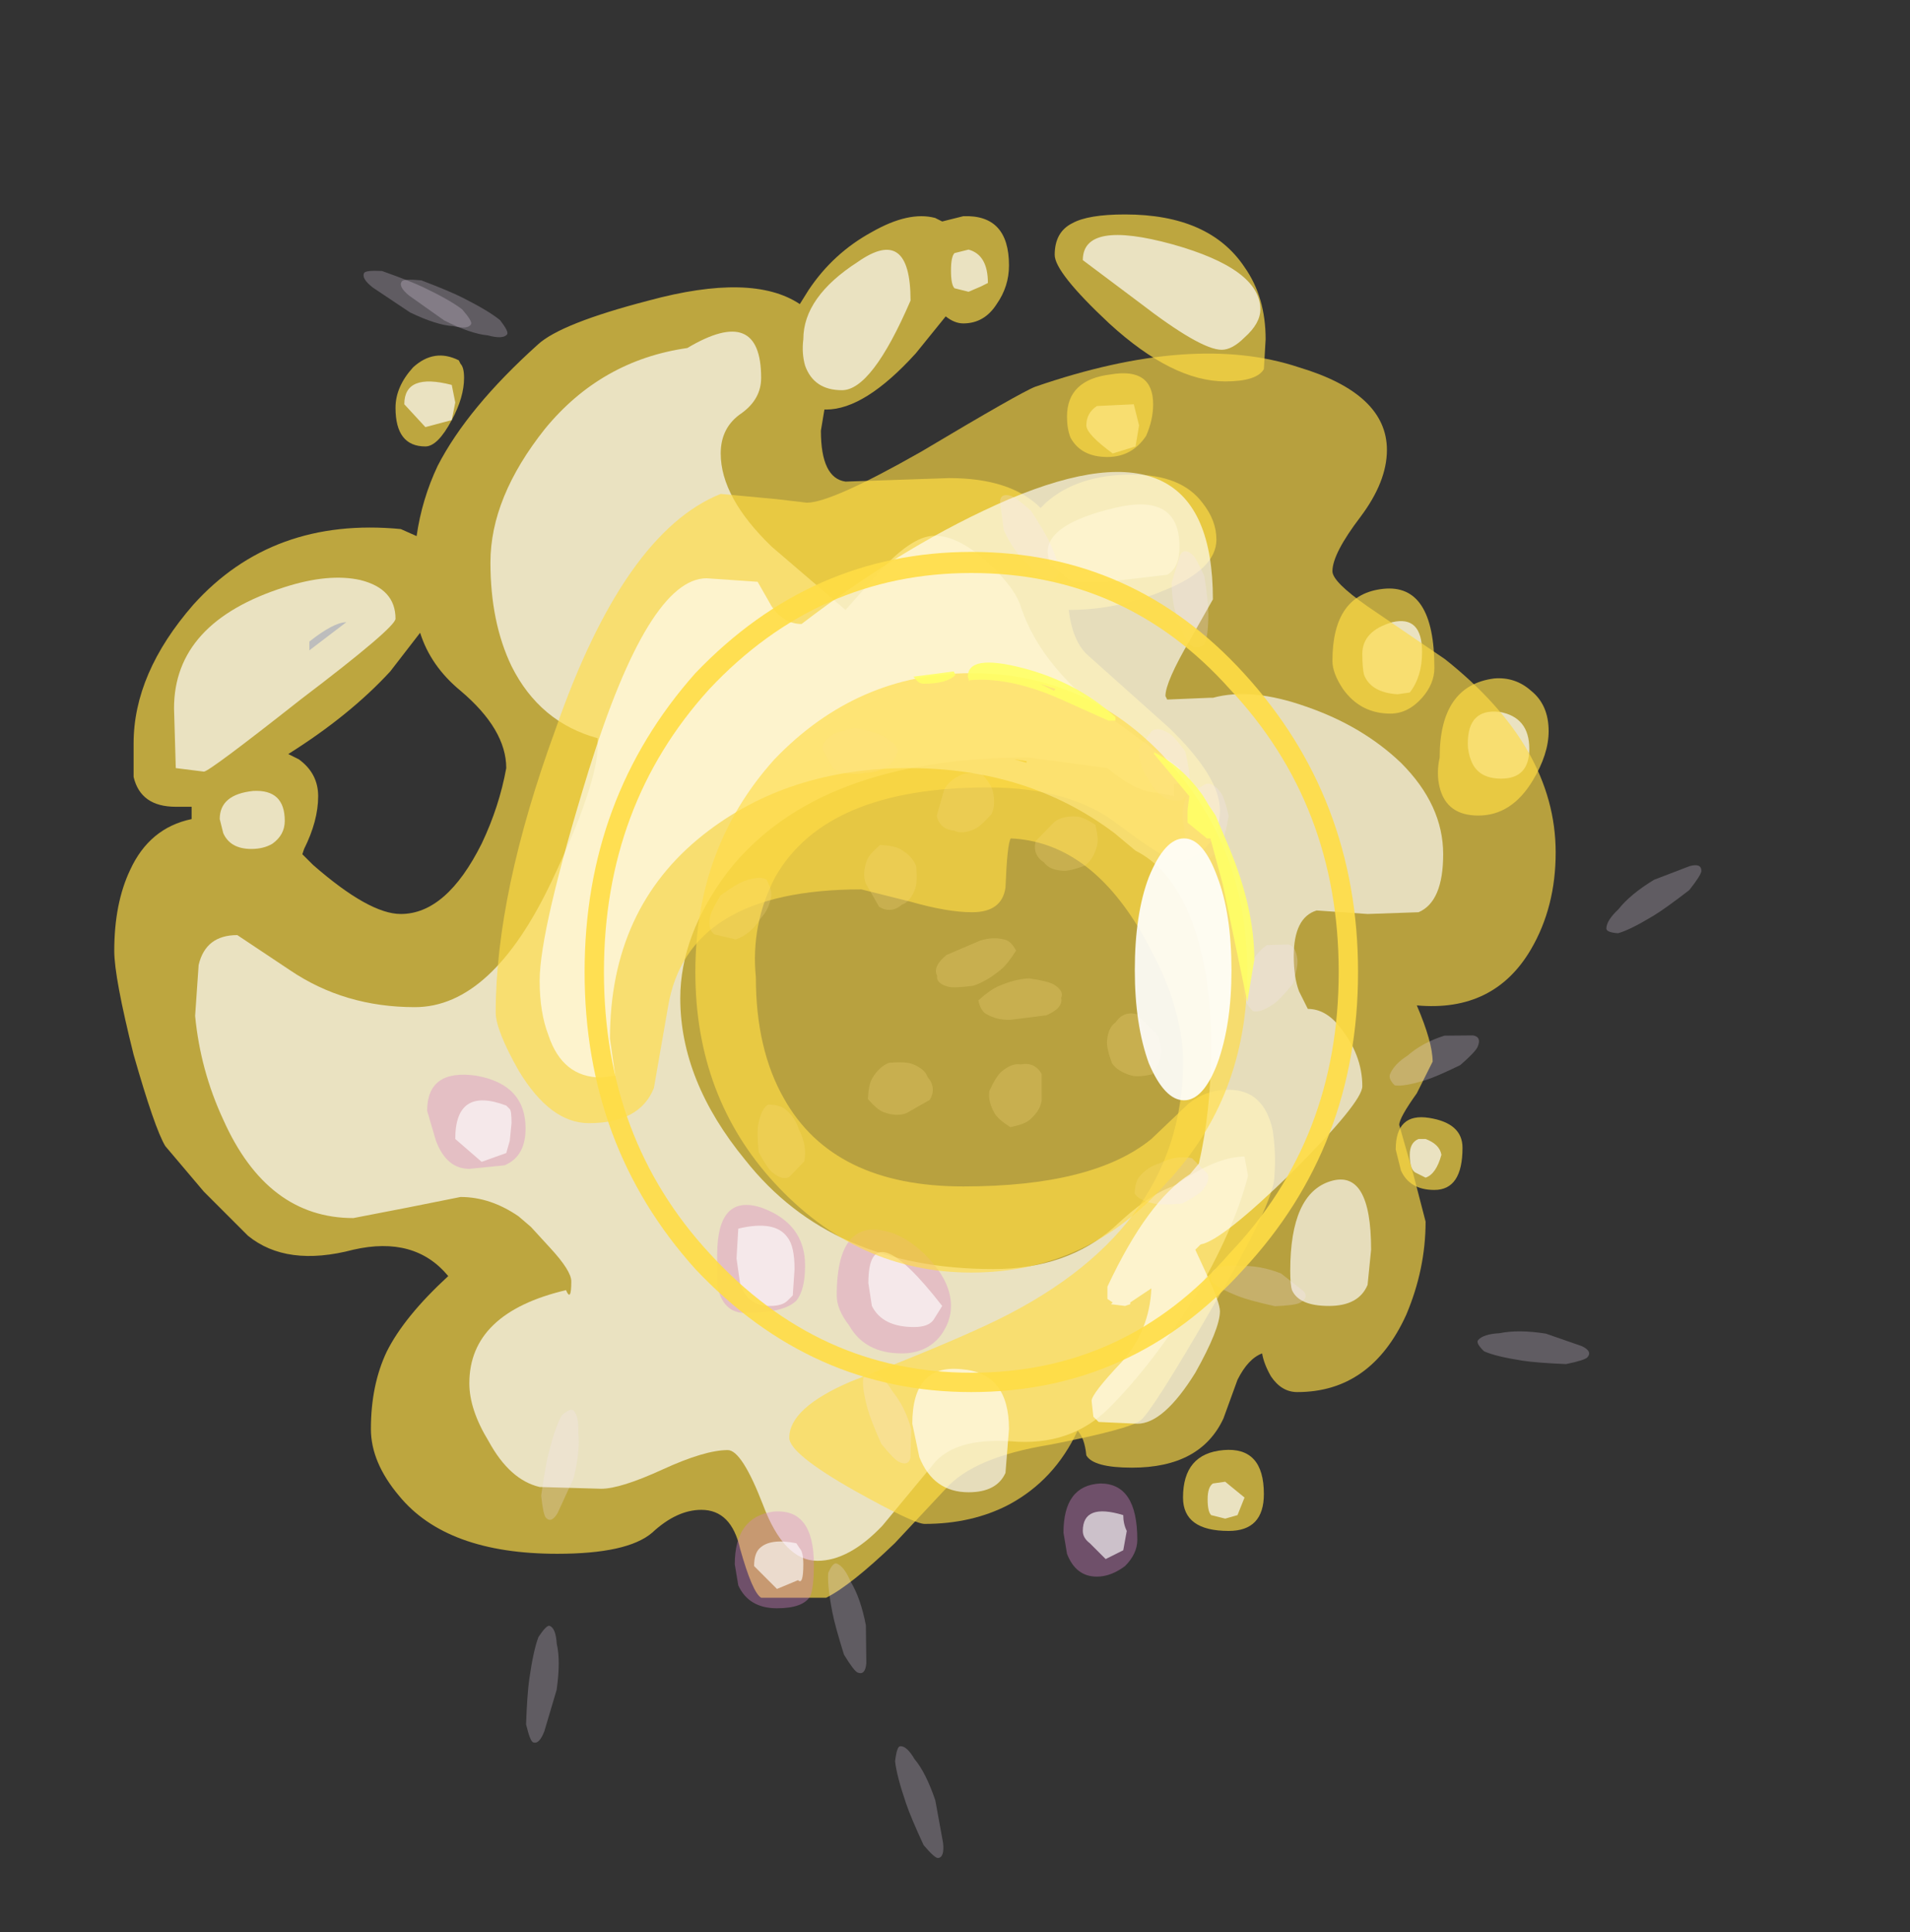 <?xml version="1.0" encoding="UTF-8" standalone="no"?>
<svg xmlns:ffdec="https://www.free-decompiler.com/flash" xmlns:xlink="http://www.w3.org/1999/xlink" ffdec:objectType="frame" height="384.75px" width="380.3px" xmlns="http://www.w3.org/2000/svg">
  <rect width="100%" height="100%" fill="#333333" stroke="none"/>
  <g transform="matrix(1.0, 0.0, 0.0, 1.0, 189.2, 332.0)">
    <use ffdec:characterId="143" height="39.35" transform="matrix(7.0, 0.0, 0.0, 7.0, -166.45, -289.3)" width="40.8" xlink:href="#shape0"/>
    <use ffdec:characterId="125" height="35.7" transform="matrix(7.0, 0.0, 0.0, 7.0, -104.15, -261.65)" width="32.1" xlink:href="#shape1"/>
    <use ffdec:characterId="128" height="3.15" transform="matrix(-0.991, 3.861, -3.879, -0.291, 30.618, -168.998)" width="2.8" xlink:href="#sprite0"/>
    <use ffdec:characterId="128" height="3.15" transform="matrix(-3.804, 2.606, -0.438, -3.716, 69.739, -135.746)" width="2.8" xlink:href="#sprite0"/>
    <use ffdec:characterId="128" height="3.15" transform="matrix(2.016, -3.434, 3.645, 1.35, -18.376, -112.432)" width="2.8" xlink:href="#sprite0"/>
    <use ffdec:characterId="128" height="3.15" transform="matrix(4.352, -1.512, -0.554, 3.697, -47.066, -154.459)" width="2.8" xlink:href="#sprite0"/>
    <use ffdec:characterId="128" height="3.15" transform="matrix(2.668, 5.938, -2.941, -0.857, 16.182, -232.064)" width="2.8" xlink:href="#sprite0"/>
    <use ffdec:characterId="128" height="3.15" transform="matrix(-6.753, 4.093, 0.03, -2.268, 149.512, -155.406)" width="2.8" xlink:href="#sprite0"/>
    <use ffdec:characterId="128" height="3.15" transform="matrix(-2.705, -7.95, 1.846, -0.203, -4.998, 38.265)" width="2.8" xlink:href="#sprite0"/>
    <use ffdec:characterId="128" height="3.15" transform="matrix(-4.067, 3.339, -3.421, -0.938, 15.734, -143.562)" width="2.8" xlink:href="#sprite0"/>
    <use ffdec:characterId="128" height="3.15" transform="matrix(-3.847, -1.044, 0.345, -3.875, 41.502, -116.363)" width="2.8" xlink:href="#sprite0"/>
    <use ffdec:characterId="128" height="3.15" transform="matrix(4.827, -2.084, 3.026, 1.844, 2.855, -132.714)" width="2.8" xlink:href="#sprite0"/>
    <use ffdec:characterId="128" height="3.15" transform="matrix(3.434, 2.018, -1.351, 3.644, -14.715, -165.727)" width="2.8" xlink:href="#sprite0"/>
    <use ffdec:characterId="128" height="3.15" transform="matrix(-0.293, 4.594, -3.191, -1.943, 48.027, -183.261)" width="2.8" xlink:href="#sprite0"/>
    <use ffdec:characterId="128" height="3.15" transform="matrix(-6.22, 1.921, 1.21, -2.814, 103.313, -119.6)" width="2.8" xlink:href="#sprite0"/>
    <use ffdec:characterId="128" height="3.15" transform="matrix(-1.496, -7.757, 2.117, 0.816, -21.37, -0.082)" width="2.8" xlink:href="#sprite0"/>
    <use ffdec:characterId="128" height="3.15" transform="matrix(-4.497, -0.952, 2.38, -2.872, 46.913, -90.996)" width="2.8" xlink:href="#sprite0"/>
    <use ffdec:characterId="128" height="3.15" transform="matrix(-1.692, -6.276, 2.764, 1.309, -14.101, -42.747)" width="2.8" xlink:href="#sprite0"/>
    <use ffdec:characterId="128" height="3.15" transform="matrix(4.056, 2.155, -3.078, 2.102, -19.268, -188.559)" width="2.8" xlink:href="#sprite0"/>
    <use ffdec:characterId="128" height="3.15" transform="matrix(-0.019, 6.494, -2.32, -1.989, 51.425, -218.808)" width="2.8" xlink:href="#sprite0"/>
    <use ffdec:characterId="128" height="3.15" transform="matrix(-7.777, -1.22, 1.48, -1.709, 124.815, -59.349)" width="2.8" xlink:href="#sprite0"/>
    <use ffdec:characterId="128" height="3.15" transform="matrix(1.175, -8.285, 1.733, 0.65, -85.471, 14.038)" width="2.8" xlink:href="#sprite0"/>
    <use ffdec:characterId="128" height="3.15" transform="matrix(7.603, 3.64, -0.848, 1.586, -115.506, -279.866)" width="2.8" xlink:href="#sprite0"/>
    <use ffdec:characterId="128" height="3.15" transform="matrix(-1.987, -3.445, 2.97, -2.498, 11.623, -105.479)" width="2.8" xlink:href="#sprite0"/>
    <use ffdec:characterId="128" height="3.15" transform="matrix(0.895, -4.512, 2.905, 2.345, -39.47, -101.816)" width="2.8" xlink:href="#sprite0"/>
    <use ffdec:characterId="128" height="3.15" transform="matrix(0.958, 3.856, -3.541, 1.58, 7.117, -179.91)" width="2.8" xlink:href="#sprite0"/>
    <use ffdec:characterId="128" height="3.15" transform="matrix(-2.049, 4.114, -2.184, -3.024, 56.926, -169.926)" width="2.8" xlink:href="#sprite0"/>
    <use ffdec:characterId="128" height="3.15" transform="matrix(-6.045, -2.374, 2.696, -1.441, 65.84, -70.559)" width="2.8" xlink:href="#sprite0"/>
    <use ffdec:characterId="128" height="3.15" transform="matrix(1.961, -7.63, 1.56, 1.639, -82.68, -32.062)" width="2.8" xlink:href="#sprite0"/>
    <use ffdec:characterId="128" height="3.15" transform="matrix(7.475, 3.784, -1.175, 1.433, -107.52, -278.003)" width="2.8" xlink:href="#sprite0"/>
    <use ffdec:characterId="144" height="23.9" transform="matrix(7.0, 0.0, 0.0, 7.0, -72.8, -222.1)" width="22.0" xlink:href="#shape3"/>
    <use ffdec:characterId="129" height="17.05" transform="matrix(7.0, 0.0, 0.0, 7.0, -50.75, -197.95)" width="15.7" xlink:href="#shape4"/>
    <use ffdec:characterId="145" height="12.45" transform="matrix(7.0, 0.0, 0.0, 7.0, -7.35, -200.05)" width="9.7" xlink:href="#shape5"/>
  </g>
  <defs>
    <g id="shape0" transform="matrix(1.0, 0.0, 0.0, 1.0, 23.65, 23.6)">
      <path d="M8.5 -22.1 Q9.1 -21.25 9.1 -20.05 L9.05 -19.2 Q8.85 -18.85 7.95 -18.85 6.45 -18.85 4.65 -20.5 3.1 -21.95 3.1 -22.45 3.1 -23.1 3.6 -23.35 4.05 -23.6 5.1 -23.6 7.5 -23.6 8.5 -22.1 M1.8 -22.15 Q1.8 -21.55 1.45 -21.05 1.1 -20.5 0.5 -20.5 0.25 -20.5 0.0 -20.7 L-0.85 -19.65 Q-2.3 -18.05 -3.4 -18.05 L-3.45 -18.05 -3.55 -17.45 Q-3.55 -16.1 -2.85 -16.0 L0.1 -16.1 Q1.85 -16.1 2.7 -15.25 L2.85 -15.4 Q3.75 -16.2 5.3 -16.2 6.7 -16.2 7.3 -15.4 7.7 -14.9 7.7 -14.35 7.7 -13.5 6.2 -12.9 4.9 -12.35 3.5 -12.35 3.6 -11.5 4.0 -11.1 L6.35 -9.0 Q7.8 -7.6 7.8 -6.65 7.8 -6.0 7.4 -5.6 7.0 -5.2 6.6 -5.2 6.3 -5.2 4.9 -6.25 3.55 -7.3 1.2 -7.3 -3.4 -7.3 -4.85 -4.75 -5.55 -3.4 -5.4 -1.9 -5.4 0.15 -4.6 1.55 -3.2 4.05 0.5 4.05 4.2 4.05 5.85 2.7 L6.9 1.7 Q7.4 1.3 8.05 1.3 9.05 1.3 9.3 2.45 9.4 3.1 9.35 3.75 9.35 4.5 7.55 7.55 5.9 10.4 5.55 10.7 5.25 10.95 2.95 11.4 0.8 11.75 0.0 12.65 L-1.45 14.2 Q-2.7 15.4 -3.4 15.75 L-5.25 15.75 Q-5.5 15.6 -5.85 14.35 -6.1 13.25 -6.95 13.25 -7.65 13.25 -8.35 13.9 -9.05 14.5 -11.05 14.5 -14.2 14.5 -15.55 12.85 -16.35 11.9 -16.35 10.95 -16.35 9.7 -15.9 8.75 -15.4 7.75 -14.15 6.6 -15.1 5.45 -16.85 5.85 -18.75 6.35 -19.85 5.45 L-21.1 4.2 -22.2 2.9 Q-22.5 2.4 -23.1 0.3 -23.65 -1.9 -23.65 -2.65 -23.65 -4.0 -23.2 -4.95 -22.65 -6.15 -21.45 -6.4 L-21.45 -6.75 -21.9 -6.75 Q-22.9 -6.75 -23.1 -7.6 L-23.1 -8.55 Q-23.1 -10.55 -21.4 -12.5 -19.15 -15.0 -15.5 -14.65 L-15.05 -14.45 Q-14.9 -15.5 -14.45 -16.45 -13.6 -18.1 -11.6 -19.9 -10.95 -20.5 -8.45 -21.15 -5.5 -21.95 -4.15 -21.05 L-3.9 -21.45 Q-3.2 -22.5 -2.1 -23.1 -1.05 -23.7 -0.3 -23.5 L-0.1 -23.4 0.5 -23.55 Q1.8 -23.6 1.8 -22.15 M12.45 -12.95 Q13.9 -13.1 13.9 -10.7 13.9 -10.25 13.55 -9.85 13.15 -9.4 12.65 -9.4 11.8 -9.4 11.3 -10.1 11.0 -10.55 11.0 -10.9 11.0 -12.8 12.45 -12.95 M5.7 -17.3 Q5.3 -16.7 4.6 -16.7 3.85 -16.7 3.55 -17.25 3.45 -17.5 3.45 -17.85 3.45 -18.9 4.7 -19.05 5.9 -19.25 5.9 -18.2 5.9 -17.75 5.7 -17.3 M17.15 -8.9 Q17.15 -8.25 16.7 -7.5 16.1 -6.5 15.15 -6.5 14.25 -6.5 14.05 -7.3 13.95 -7.7 14.05 -8.15 14.05 -10.2 15.6 -10.4 16.2 -10.45 16.65 -10.05 17.15 -9.65 17.15 -8.9 M13.9 4.15 Q13.2 4.15 12.95 3.6 L12.8 3.0 Q12.8 1.95 13.75 2.1 14.7 2.25 14.7 2.95 14.7 4.15 13.9 4.15 M6.75 12.9 Q6.75 11.65 7.9 11.55 9.05 11.45 9.05 12.8 9.05 13.85 8.05 13.85 6.75 13.85 6.75 12.9 M-18.1 -11.2 L-17.05 -12.0 Q-17.4 -12.0 -18.1 -11.45 L-18.1 -11.2 M-18.4 -8.1 Q-17.85 -7.7 -17.85 -7.05 -17.85 -6.35 -18.25 -5.55 L-18.3 -5.4 -18.0 -5.1 Q-16.4 -3.7 -15.5 -3.7 -14.2 -3.7 -13.2 -5.7 -12.7 -6.75 -12.5 -7.85 -12.5 -8.95 -13.8 -10.05 -14.65 -10.75 -14.95 -11.7 L-15.8 -10.6 Q-16.95 -9.35 -18.7 -8.25 L-18.4 -8.1 M-13.8 -19.35 Q-13.7 -19.25 -13.7 -18.95 -13.7 -18.4 -14.05 -17.75 -14.45 -17.0 -14.8 -17.0 -15.65 -17.0 -15.65 -18.1 -15.65 -18.7 -15.15 -19.25 -14.55 -19.8 -13.85 -19.45 L-13.8 -19.35" fill="#ffdc45" fill-opacity="0.675" fill-rule="evenodd" stroke="none"/>
      <path d="M6.45 -22.75 Q8.95 -22.05 8.95 -20.9 8.95 -20.5 8.5 -20.1 8.15 -19.75 7.85 -19.75 7.25 -19.75 5.5 -21.1 L3.9 -22.3 Q3.9 -23.45 6.45 -22.75 M1.2 -21.65 L1.0 -21.55 0.65 -21.4 0.25 -21.5 Q0.15 -21.6 0.15 -22.0 0.15 -22.4 0.25 -22.5 L0.65 -22.6 Q1.2 -22.45 1.2 -21.65 M12.7 -12.0 Q13.55 -12.2 13.55 -11.15 13.55 -10.45 13.2 -10.0 L12.85 -9.95 Q12.1 -10.0 11.9 -10.5 11.85 -10.7 11.85 -11.1 11.85 -11.75 12.7 -12.0 M5.4 -17.0 L4.75 -16.8 Q4.0 -17.35 4.0 -17.6 4.0 -17.95 4.3 -18.15 L5.35 -18.2 5.5 -17.6 5.4 -17.0 M2.95 -13.65 L2.9 -14.0 Q2.9 -14.8 4.8 -15.25 6.65 -15.7 6.65 -14.15 6.65 -13.55 6.3 -13.35 L4.6 -13.15 3.6 -13.15 2.95 -13.65 M2.15 -12.4 Q2.75 -10.65 4.8 -9.2 L6.65 -7.85 6.6 -7.4 6.5 -7.4 6.5 -7.05 6.0 -7.15 Q5.45 -7.15 4.6 -7.85 L2.35 -8.15 Q-3.65 -8.15 -6.2 -4.9 -7.55 -3.1 -7.55 -1.3 -7.55 1.05 -5.7 3.3 -3.25 6.4 1.35 6.4 3.45 6.4 4.8 5.2 5.75 4.3 6.45 4.05 L6.55 4.0 Q7.7 3.2 8.5 3.2 L8.6 3.75 Q8.2 5.3 7.05 7.25 5.85 9.15 4.65 10.35 3.55 11.45 1.85 11.3 0.25 11.2 -0.35 11.95 L-1.8 13.7 Q-2.75 14.7 -3.65 14.7 -4.6 14.7 -5.2 13.1 -5.8 11.55 -6.2 11.55 -6.85 11.55 -8.05 12.1 -9.25 12.65 -9.8 12.65 L-11.55 12.6 Q-12.4 12.4 -13.0 11.3 -13.55 10.4 -13.55 9.65 -13.55 7.65 -10.8 7.0 -10.65 7.35 -10.65 6.75 -10.65 6.45 -11.25 5.8 L-11.8 5.2 -12.15 4.9 Q-12.95 4.35 -13.8 4.35 L-15.3 4.65 -16.85 4.95 Q-19.3 4.95 -20.55 2.15 -21.2 0.75 -21.35 -0.8 L-21.25 -2.25 Q-21.05 -3.1 -20.15 -3.1 L-18.65 -2.1 Q-17.1 -1.05 -15.1 -1.05 -12.9 -1.05 -11.2 -4.65 -9.9 -7.4 -9.9 -8.5 L-9.9 -8.7 Q-11.55 -9.15 -12.35 -10.75 -12.95 -12.0 -12.95 -13.7 -12.95 -15.55 -11.4 -17.5 -9.8 -19.45 -7.35 -19.8 -5.25 -21.05 -5.25 -18.95 -5.25 -18.35 -5.8 -17.95 -6.4 -17.55 -6.4 -16.8 -6.4 -15.55 -4.95 -14.15 L-2.85 -12.35 -2.05 -13.25 Q-1.1 -14.35 -0.45 -14.45 0.25 -14.55 1.2 -13.7 2.0 -12.95 2.15 -12.4 M15.8 -7.55 Q15.15 -7.55 14.95 -8.05 14.85 -8.3 14.85 -8.55 14.85 -9.55 15.75 -9.45 16.6 -9.3 16.6 -8.4 16.6 -7.55 15.8 -7.55 M14.1 3.15 Q13.95 3.7 13.65 3.8 L13.35 3.65 Q13.2 3.55 13.2 3.15 13.2 2.8 13.45 2.7 L13.65 2.7 Q14.05 2.85 14.1 3.15 M8.5 12.9 L8.3 13.4 7.95 13.5 7.55 13.4 Q7.45 13.3 7.45 12.95 7.45 12.6 7.6 12.5 L7.95 12.45 8.5 12.9 M-19.15 -5.7 Q-19.4 -5.55 -19.75 -5.55 -20.35 -5.55 -20.55 -6.0 L-20.65 -6.4 Q-20.65 -7.1 -19.7 -7.2 -18.8 -7.25 -18.8 -6.35 -18.8 -5.95 -19.15 -5.7 M-21.1 -7.75 L-21.9 -7.85 -21.95 -9.55 Q-21.95 -12.0 -18.8 -13.0 -17.55 -13.4 -16.65 -13.2 -15.65 -12.95 -15.65 -12.1 -15.65 -11.85 -18.35 -9.8 -20.95 -7.75 -21.1 -7.75 M-2.95 -18.6 Q-3.75 -18.6 -4.0 -19.3 -4.1 -19.65 -4.05 -20.05 -4.05 -21.25 -2.5 -22.25 -1.0 -23.3 -1.0 -21.15 -2.1 -18.6 -2.95 -18.6 M-10.45 -17.2 L-10.45 -17.2 M-13.95 -18.25 L-14.05 -17.75 -14.8 -17.55 -15.4 -18.2 Q-15.4 -19.1 -14.05 -18.75 L-13.95 -18.25" fill="#ffffff" fill-opacity="0.675" fill-rule="evenodd" stroke="none"/>
    </g>
    <g id="shape1" transform="matrix(1.0, 0.0, 0.0, 1.0, 14.75, 19.65)">
      <path d="M5.1 14.85 Q4.7 15.15 4.3 15.15 3.7 15.15 3.45 14.5 L3.35 13.9 Q3.35 12.55 4.4 12.5 5.45 12.5 5.45 14.1 5.45 14.5 5.1 14.85 M-6.5 6.0 Q-6.5 4.25 -5.25 4.65 -4.0 5.1 -4.0 6.3 -4.0 7.0 -4.25 7.3 -4.6 7.65 -5.7 7.65 -6.35 7.65 -6.5 6.85 L-6.5 6.0 M-1.25 8.8 Q-2.3 8.8 -2.75 8.0 -3.1 7.55 -3.1 7.15 -3.1 4.8 -1.45 5.4 -0.85 5.65 -0.35 6.25 0.15 6.85 0.15 7.45 0.15 7.9 -0.15 8.3 -0.55 8.8 -1.25 8.8 M-12.55 3.45 L-13.55 3.55 Q-14.2 3.55 -14.5 2.75 L-14.75 1.9 Q-14.75 0.7 -13.35 0.9 -11.95 1.15 -11.95 2.4 -11.95 3.2 -12.55 3.45 M-3.85 15.7 Q-4.05 16.05 -4.8 16.05 -5.6 16.05 -5.9 15.4 L-6.0 14.8 Q-6.0 13.45 -4.9 13.3 -3.75 13.2 -3.75 14.8 -3.75 15.45 -3.85 15.7" fill="#d982ca" fill-opacity="0.361" fill-rule="evenodd" stroke="none"/>
      <path d="M12.55 -16.9 Q12.55 -16.0 11.8 -15.0 11.0 -13.95 11.0 -13.45 11.0 -13.15 12.0 -12.45 L14.2 -10.95 Q17.35 -8.45 17.35 -5.45 17.35 -3.9 16.65 -2.7 15.6 -0.9 13.4 -1.1 13.85 -0.05 13.85 0.5 L13.4 1.4 Q12.9 2.1 12.9 2.3 L13.3 3.7 13.65 5.05 Q13.65 6.4 13.1 7.7 12.1 9.9 10.0 9.9 9.55 9.9 9.25 9.45 9.05 9.1 9.0 8.8 8.6 8.95 8.3 9.55 L7.9 10.65 Q7.25 12.05 5.3 12.05 4.2 12.05 4.0 11.7 3.95 11.2 3.75 11.0 3.1 12.4 1.8 13.1 0.75 13.65 -0.6 13.65 -0.9 13.65 -2.6 12.7 -4.45 11.65 -4.45 11.2 -4.45 10.35 -2.7 9.6 -0.25 8.65 1.15 8.0 6.75 5.4 6.75 0.5 6.75 -1.15 5.55 -3.2 4.05 -5.75 1.85 -5.85 1.75 -5.7 1.7 -4.45 1.6 -3.75 0.75 -3.75 0.05 -3.75 -1.0 -4.05 L-2.4 -4.4 Q-7.35 -4.4 -7.9 -1.05 L-8.3 1.25 Q-8.7 2.25 -10.15 2.25 -11.25 2.25 -12.15 0.75 -12.8 -0.4 -12.8 -0.9 -12.8 -4.3 -11.1 -8.95 -9.15 -14.55 -6.4 -15.65 L-4.8 -15.5 -3.95 -15.4 Q-3.25 -15.4 -0.7 -16.85 2.15 -18.55 2.55 -18.7 7.05 -20.25 10.05 -19.25 12.55 -18.5 12.55 -16.9" fill="#ffdc45" fill-opacity="0.647" fill-rule="evenodd" stroke="none"/>
      <path d="M6.95 -11.5 Q6.25 -10.3 6.25 -9.9 L6.3 -9.8 7.5 -9.85 7.6 -9.85 Q8.7 -10.15 10.25 -9.6 11.85 -9.05 12.95 -8.0 14.15 -6.8 14.15 -5.4 14.15 -4.05 13.45 -3.75 L12.0 -3.7 10.55 -3.8 Q9.9 -3.6 9.9 -2.5 9.9 -1.9 10.05 -1.5 L10.3 -1.0 Q10.8 -1.0 11.2 -0.5 11.85 0.3 11.85 1.2 11.85 1.65 9.85 3.65 7.85 5.6 7.25 5.7 L7.1 5.85 7.4 6.5 Q7.8 7.35 7.8 7.6 7.8 8.1 7.1 9.35 6.2 10.8 5.45 10.8 L4.35 10.75 4.2 10.6 4.15 10.15 Q4.15 9.95 5.0 9.05 5.8 8.15 5.85 6.95 L5.25 7.35 5.25 7.4 5.1 7.45 4.7 7.4 4.75 7.35 4.6 7.25 4.6 6.9 Q5.75 4.45 6.95 3.7 L7.2 3.4 Q7.55 1.9 7.55 0.05 7.55 -2.3 6.85 -3.85 6.3 -5.05 5.4 -5.5 L4.8 -6.0 Q2.35 -7.85 -1.05 -7.85 -4.5 -7.85 -6.9 -5.95 -9.55 -3.85 -9.55 -0.15 L-9.4 0.9 -9.8 0.95 Q-10.9 0.95 -11.3 -0.25 -11.55 -0.9 -11.55 -1.8 -11.55 -3.25 -10.15 -7.8 -8.45 -13.25 -6.8 -13.25 L-5.35 -13.15 -4.95 -12.45 Q-4.6 -11.95 -4.1 -11.95 -1.1 -14.25 1.8 -15.5 7.6 -17.95 7.6 -12.65 L6.95 -11.5 M1.95 -8.1 L2.3 -8.0 2.3 -8.05 1.95 -8.1 M12.0 6.85 Q11.75 7.45 10.9 7.45 10.05 7.45 9.85 7.0 9.8 6.85 9.8 6.45 9.8 4.25 10.95 3.9 12.1 3.55 12.1 5.85 L12.0 6.85 M4.55 14.65 L4.1 14.2 Q3.9 14.05 3.9 13.85 3.9 13.05 5.05 13.4 5.05 13.65 5.15 13.85 L5.05 14.4 4.55 14.65 M0.65 12.75 Q-0.35 12.75 -0.75 11.75 L-0.95 10.8 Q-0.95 9.1 0.45 9.25 1.8 9.35 1.8 10.95 L1.7 12.2 Q1.45 12.75 0.65 12.75 M-5.0 7.45 Q-5.65 7.45 -5.85 6.8 L-5.95 6.1 -5.9 5.25 Q-4.85 5.0 -4.5 5.5 -4.3 5.75 -4.3 6.4 L-4.35 7.15 -4.5 7.3 Q-4.65 7.45 -5.0 7.45 M-0.35 7.85 Q-0.5 8.05 -0.9 8.05 -1.8 8.05 -2.1 7.45 L-2.2 6.8 Q-2.2 4.75 -0.1 7.45 L-0.35 7.85 M-12.4 1.85 Q-12.35 1.9 -12.35 2.25 L-12.4 2.75 -12.5 3.1 -13.2 3.35 -13.95 2.7 Q-13.95 1.2 -12.5 1.75 L-12.4 1.85 M-4.15 14.35 Q-4.05 14.45 -4.05 14.8 -4.05 15.4 -4.2 15.25 L-4.8 15.5 -5.45 14.85 Q-5.45 14.5 -5.3 14.35 -5.0 14.05 -4.25 14.2 L-4.15 14.35" fill="#ffffff" fill-opacity="0.647" fill-rule="evenodd" stroke="none"/>
    </g>
    <g id="sprite0" transform="matrix(1.0, 0.0, 0.0, 1.0, 1.4, 1.4)">
      <use ffdec:characterId="127" height="0.45" transform="matrix(7.0, 0.0, 0.0, 7.0, -1.4, -1.4)" width="0.4" xlink:href="#shape2"/>
    </g>
    <g id="shape2" transform="matrix(1.0, 0.0, 0.0, 1.0, 0.2, 0.2)">
      <path d="M0.15 -0.15 Q0.2 -0.05 0.2 0.0 0.2 0.1 0.15 0.15 0.1 0.25 0.0 0.25 L-0.15 0.15 Q-0.2 0.1 -0.2 0.0 -0.2 -0.05 -0.15 -0.15 -0.05 -0.2 0.0 -0.2 0.1 -0.2 0.15 -0.15" fill="#f7e5ff" fill-opacity="0.231" fill-rule="evenodd" stroke="none"/>
    </g>
    <g id="shape3" transform="matrix(1.0, 0.0, 0.0, 1.0, 3.15, 20.5)">
      <path d="M7.85 -19.9 Q3.5 -19.9 0.4 -16.6 -2.6 -13.3 -2.6 -8.55 -2.6 -3.8 0.4 -0.55 3.5 2.85 7.85 2.85 12.25 2.85 15.2 -0.55 18.3 -3.8 18.3 -8.55 18.3 -13.3 15.2 -16.6 12.25 -19.9 7.85 -19.9 M7.85 -20.5 Q12.45 -20.5 15.6 -17.05 18.85 -13.5 18.85 -8.55 18.85 -3.6 15.6 -0.1 12.45 3.4 7.85 3.4 3.3 3.4 0.0 -0.1 -3.15 -3.6 -3.15 -8.55 -3.15 -13.5 0.0 -17.05 3.3 -20.5 7.85 -20.5" fill="#ffdc45" fill-opacity="0.902" fill-rule="evenodd" stroke="none"/>
    </g>
    <g id="shape4" transform="matrix(1.0, 0.0, 0.0, 1.0, 0.0, 17.05)">
      <path d="M0.0 -8.55 Q0.0 -12.1 2.25 -14.6 4.6 -17.05 7.85 -17.05 11.15 -17.05 13.4 -14.6 15.7 -12.1 15.7 -8.55 15.7 -5.0 13.4 -2.55 11.15 0.0 7.85 0.0 4.6 0.0 2.25 -2.55 0.0 -5.0 0.0 -8.55" fill="#ffdc45" fill-opacity="0.651" fill-rule="evenodd" stroke="none"/>
    </g>
    <g id="shape5" transform="matrix(1.0, 0.0, 0.0, 1.0, -6.2, 17.35)">
      <path d="M6.2 -16.95 L7.35 -17.1 7.4 -17.0 Q7.15 -16.75 6.5 -16.75 6.35 -16.75 6.25 -16.9 L6.2 -16.95 M7.8 -16.8 L7.75 -16.95 Q7.75 -17.6 9.3 -17.2 10.85 -16.8 11.95 -15.8 L11.95 -15.7 11.75 -15.7 10.3 -16.35 Q8.9 -16.95 7.8 -16.85 L7.8 -16.8 M9.8 -16.75 L10.2 -16.55 10.25 -16.6 9.8 -16.75 M14.6 -13.3 L14.8 -13.0 15.2 -12.05 Q15.9 -10.35 15.9 -8.9 L15.7 -7.7 15.0 -11.05 14.65 -12.35 14.55 -12.35 14.0 -12.8 14.0 -13.15 14.05 -13.55 13.05 -14.75 13.05 -14.8 Q13.85 -14.4 14.45 -13.55 L14.6 -13.3" fill="#ffff66" fill-opacity="0.902" fill-rule="evenodd" stroke="none"/>
      <path d="M12.9 -5.95 Q12.5 -7.05 12.5 -8.6 12.5 -10.2 12.9 -11.25 13.35 -12.35 13.9 -12.35 14.45 -12.35 14.85 -11.25 15.25 -10.2 15.25 -8.6 15.25 -7.05 14.85 -5.95 14.45 -4.9 13.9 -4.9 13.35 -4.9 12.9 -5.95" fill="#ffffff" fill-opacity="0.902" fill-rule="evenodd" stroke="none"/>
    </g>
  </defs>
</svg>
